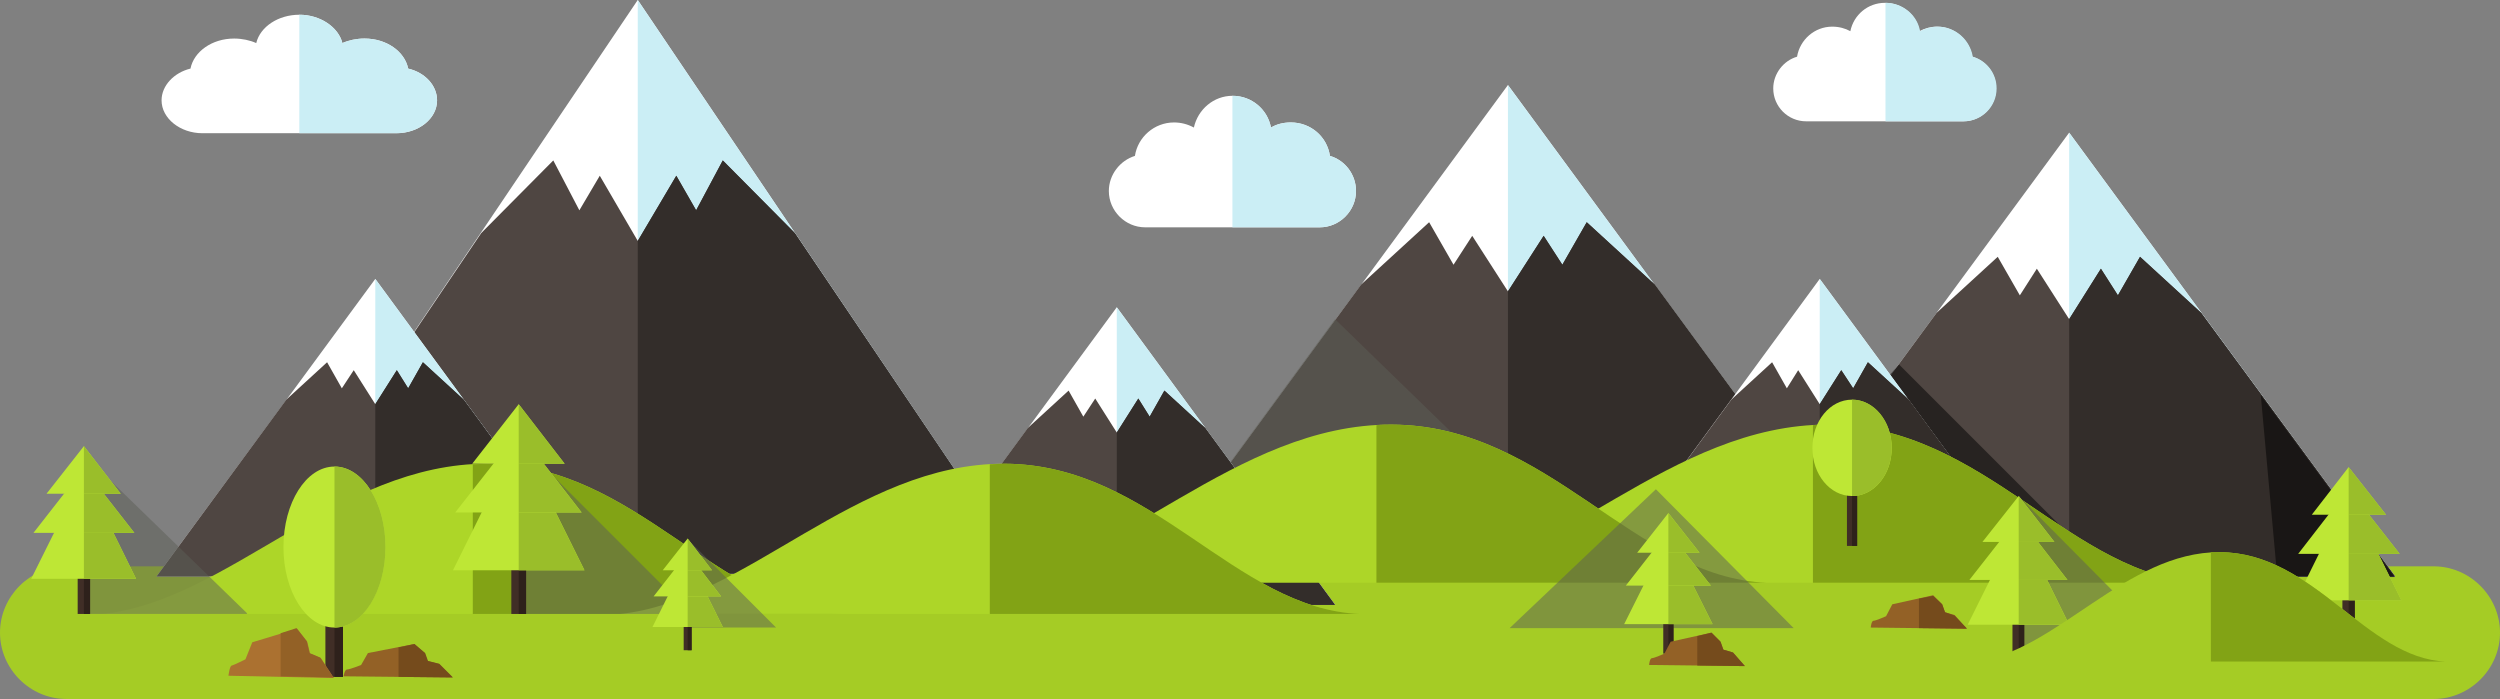 <?xml version="1.0" encoding="UTF-8"?>
<!-- Generator: Adobe Illustrator 19.1.0, SVG Export Plug-In . SVG Version: 6.00 Build 0)  -->
<svg version="1.1" id="Layer_1" xmlns="http://www.w3.org/2000/svg" xmlns:xlink="http://www.w3.org/1999/xlink" x="0px" y="0px" viewBox="0 0 441 123.3" style="enable-background:new 0 0 441 123.3;" xml:space="preserve" data-ember-extension="1">
<rect x="0" y="0" width="441" height="123.3" fill="#808080" stroke="none"/>
<style type="text/css">
	.st0{fill-rule:evenodd;clip-rule:evenodd;fill:#A5CC25;}
	.st1{fill-rule:evenodd;clip-rule:evenodd;fill:#FFFFFF;}
	.st2{fill-rule:evenodd;clip-rule:evenodd;fill:#CBEEF5;}
	.st3{fill-rule:evenodd;clip-rule:evenodd;fill:#4F4642;}
	.st4{fill-rule:evenodd;clip-rule:evenodd;fill:#332D2A;}
	.st5{opacity:0.5;fill-rule:evenodd;clip-rule:evenodd;}
	.st6{opacity:0.5;fill-rule:evenodd;clip-rule:evenodd;fill:#5C5E56;}
	.st7{fill-rule:evenodd;clip-rule:evenodd;fill:#ADD628;}
	.st8{fill-rule:evenodd;clip-rule:evenodd;fill:#82A315;}
	.st9{fill-rule:evenodd;clip-rule:evenodd;fill:#402E26;}
	.st10{fill-rule:evenodd;clip-rule:evenodd;fill:#2E211B;}
	.st11{fill-rule:evenodd;clip-rule:evenodd;fill:#BEE735;}
	.st12{fill-rule:evenodd;clip-rule:evenodd;fill:#9ABE2A;}
	.st13{fill-rule:evenodd;clip-rule:evenodd;fill:#AB7130;}
	.st14{fill-rule:evenodd;clip-rule:evenodd;fill:#936126;}
	.st15{fill-rule:evenodd;clip-rule:evenodd;fill:#754B1C;}
</style>
<path class="st0" d="M11.7,99.9h417.6c6.4,0,11.7,5.3,11.7,11.7l0,0c0,6.4-5.3,11.7-11.7,11.7H11.7c-6.4,0-11.7-5.3-11.7-11.7l0,0  C0,105.2,5.3,99.9,11.7,99.9z"/>
<g>
	<polygon class="st1" points="307.4,101.7 365,23.4 422.5,101.7  "/>
	<polygon class="st2" points="365,23.4 422.5,101.7 365,101.7  "/>
	<polygon class="st3" points="307.4,101.7 341.6,55.2 352.4,45.3 356.3,52.1 359.3,47.4 365,56.3 370.6,47.4 373.6,52.1 377.5,45.3    388.3,55.2 422.5,101.7  "/>
	<polygon class="st4" points="365,56.3 370.6,47.4 373.6,52.1 377.5,45.3 388.3,55.2 422.5,101.7 365,101.7  "/>
</g>
<polygon class="st5" points="398.8,69.7 401.7,101.7 422.4,101.8 "/>
<g>
	<polygon class="st1" points="202.3,101.7 266,15 329.7,101.7  "/>
	<polygon class="st2" points="266,15 329.7,101.7 266,101.7  "/>
	<polygon class="st3" points="202.3,101.7 240.1,50.2 252.1,39.2 256.4,46.7 259.7,41.6 266,51.4 272.3,41.6 275.6,46.7 279.9,39.2    291.9,50.2 329.7,101.7  "/>
	<polygon class="st4" points="266,51.4 272.3,41.6 275.6,46.7 279.9,39.2 291.9,50.2 329.7,101.7 266,101.7  "/>
</g>
<polygon class="st6" points="282.2,101.7 281.8,101.3 235.5,56.3 213.5,86.3 210.5,101.7 "/>
<g>
	<polygon class="st1" points="44.3,101.2 112.5,0 180.8,101.2  "/>
	<polygon class="st2" points="112.5,0 180.8,101.2 112.5,101.2  "/>
	<polygon class="st3" points="44.3,101.2 84.9,41.1 97.6,28.3 102.2,37.1 105.8,31 112.5,42.5 119.3,31 122.8,37.1 127.5,28.3    140.2,41.1 180.8,101.2  "/>
	<polygon class="st4" points="112.5,42.5 119.3,31 122.8,37.1 127.5,28.3 140.2,41.1 180.8,101.2 112.5,101.2  "/>
</g>
<polygon class="st5" points="372.7,102 335,64.3 322.1,78.6 "/>
<g>
	<polygon class="st1" points="282.5,101.7 321,49.2 359.6,101.7  "/>
	<polygon class="st2" points="321,49.2 359.6,101.7 321,101.7  "/>
	<polygon class="st3" points="282.5,101.7 305.4,70.5 312.6,63.9 315.2,68.5 317.2,65.3 321,71.3 324.8,65.3 326.9,68.5 329.5,63.9    336.7,70.5 359.6,101.7  "/>
	<polygon class="st4" points="321,71.3 324.8,65.3 326.9,68.5 329.5,63.9 336.7,70.5 359.6,101.7 321,101.7  "/>
</g>
<g>
	<polygon class="st1" points="27.6,101.7 66.2,49.2 104.7,101.7  "/>
	<polygon class="st2" points="66.2,49.2 104.7,101.7 66.2,101.7  "/>
	<polygon class="st3" points="27.6,101.7 50.5,70.5 57.7,63.9 60.3,68.5 62.4,65.3 66.2,71.3 70,65.3 72,68.5 74.6,63.9 81.8,70.5    104.7,101.7  "/>
	<polygon class="st4" points="66.2,71.3 70,65.3 72,68.5 74.6,63.9 81.8,70.5 104.7,101.7 66.2,101.7  "/>
</g>
<g>
	<polygon class="st1" points="158.4,106.7 197,54.2 235.5,106.7  "/>
	<polygon class="st2" points="197,54.2 235.5,106.7 197,106.7  "/>
	<polygon class="st3" points="158.4,106.7 181.3,75.5 188.5,68.9 191.1,73.5 193.2,70.3 197,76.3 200.8,70.3 202.8,73.5 205.4,68.9    212.6,75.5 235.5,106.7  "/>
	<polygon class="st4" points="197,76.3 200.8,70.3 202.8,73.5 205.4,68.9 212.6,75.5 235.5,106.7 197,106.7  "/>
</g>
<g>
	<path class="st7" d="M322.5,74.9c27.7,0.1,42.8,27,66.2,27.9H250.8C274.2,100.4,294.8,74.8,322.5,74.9z"/>
	<path class="st8" d="M322.5,74.9c27.7,0.1,42.8,27,66.2,27.9h-68.9V75C320.6,74.9,321.6,74.9,322.5,74.9z"/>
</g>
<g>
	<path class="st7" d="M245.5,74.9c27.7,0.1,42.8,27,66.2,27.9H173.8C197.2,100.4,217.8,74.8,245.5,74.9z"/>
	<path class="st8" d="M245.5,74.9c27.7,0.1,42.8,27,66.2,27.9h-68.9V75C243.6,74.9,244.5,74.9,245.5,74.9z"/>
</g>
<g>
	<path class="st7" d="M86,81.8c26.2,0.1,40.5,25.6,62.7,26.5H18.1C40.3,106,59.7,81.7,86,81.8z"/>
	<path class="st8" d="M86,81.8c26.2,0.1,40.5,25.6,62.7,26.5H83.4V81.9C84.2,81.9,85.1,81.8,86,81.8z"/>
</g>
<g>
	<path class="st7" d="M177.2,81.8c26.2,0.1,40.5,25.6,62.7,26.5H109.4C131.6,106,151,81.7,177.2,81.8z"/>
	<path class="st8" d="M177.2,81.8c26.2,0.1,40.5,25.6,62.7,26.5h-65.3V81.9C175.5,81.9,176.4,81.8,177.2,81.8z"/>
</g>
<g>
	<g>
		<rect x="325.8" y="85.2" class="st9" width="1.8" height="11.1"/>
		<rect x="326.7" y="85.2" class="st10" width="0.9" height="11.1"/>
	</g>
	<g>
		<path class="st11" d="M326.7,87.5c3.9,0,7-3.8,7-8.5c0-4.7-3.2-8.5-7-8.5c-3.9,0-7,3.8-7,8.5C319.7,83.7,322.8,87.5,326.7,87.5z"/>
		<path class="st12" d="M326.7,70.5c3.9,0,7,3.8,7,8.5c0,4.7-3.1,8.5-7,8.5V70.5z"/>
	</g>
</g>
<g>
	<g>
		<rect x="413.2" y="104.4" class="st9" width="2.1" height="7.6"/>
		<rect x="414.3" y="104.4" class="st10" width="1.1" height="7.6"/>
	</g>
	<g>
		<polygon class="st11" points="405,105.9 414.3,87.1 423.6,105.9   "/>
		<polygon class="st12" points="414.3,87.1 423.6,105.9 414.3,105.9   "/>
	</g>
	<g>
		<polygon class="st11" points="405.4,97.7 414.3,86.2 423.3,97.7   "/>
		<polygon class="st12" points="414.3,86.2 423.3,97.7 414.3,97.7   "/>
	</g>
	<g>
		<polygon class="st11" points="407.8,90.8 414.3,82.4 420.9,90.8   "/>
		<polygon class="st12" points="414.3,82.4 420.9,90.8 414.3,90.8   "/>
	</g>
</g>
<g>
	<path class="st1" d="M45.2,7.6c0.7-2.9,3.9-5,7.6-5s6.9,2.2,7.6,5c1.1-0.5,2.5-0.8,3.9-0.8c3.9,0,7.1,2.3,7.7,5.3   c3,0.7,5.1,3,5.1,5.6v0c0,3.2-3.2,5.8-7.2,5.8H35.7c-3.9,0-7.2-2.6-7.2-5.8v0c0-2.6,2.2-4.9,5.1-5.6c0.6-3,3.8-5.3,7.7-5.3   C42.7,6.8,44.1,7.1,45.2,7.6z"/>
	<path class="st2" d="M52.8,2.6c3.7,0,6.9,2.2,7.6,5c1.1-0.5,2.5-0.8,3.9-0.8c3.9,0,7.1,2.3,7.7,5.3c3,0.7,5.1,3,5.1,5.6v0   c0,3.2-3.2,5.8-7.2,5.8H52.8V2.6z"/>
</g>
<g>
	<path class="st1" d="M210.6,22.5c0.7-3.2,3.5-5.6,6.8-5.6c3.4,0,6.2,2.4,6.8,5.6c1-0.6,2.2-0.9,3.5-0.9c3.5,0,6.4,2.5,6.9,5.9   c2.7,0.8,4.6,3.3,4.6,6.2v0c0,3.5-2.9,6.4-6.4,6.4H202c-3.5,0-6.4-2.9-6.4-6.4v0c0-2.9,2-5.4,4.6-6.2c0.5-3.3,3.4-5.9,6.9-5.9   C208.3,21.6,209.5,21.9,210.6,22.5z"/>
	<path class="st2" d="M217.4,16.9c3.4,0,6.2,2.4,6.8,5.6c1-0.6,2.2-0.9,3.5-0.9c3.5,0,6.4,2.5,6.9,5.9c2.7,0.8,4.6,3.3,4.6,6.2v0   c0,3.5-2.9,6.4-6.4,6.4h-15.4V16.9z"/>
</g>
<g>
	<path class="st1" d="M326.4,5.5c0.6-2.9,3.1-5,6.1-5c3,0,5.6,2.1,6.1,5c0.9-0.5,2-0.8,3.1-0.8c3.1,0,5.7,2.3,6.2,5.3   c2.4,0.7,4.2,2.9,4.2,5.6v0c0,3.2-2.6,5.8-5.8,5.8h-27.7c-3.2,0-5.8-2.6-5.8-5.8v0c0-2.6,1.8-4.9,4.2-5.6c0.5-3,3.1-5.3,6.2-5.3   C324.4,4.7,325.5,5,326.4,5.5z"/>
	<path class="st2" d="M332.6,0.5c3,0,5.6,2.1,6.1,5c0.9-0.5,2-0.8,3.1-0.8c3.1,0,5.7,2.3,6.2,5.3c2.4,0.7,4.2,2.9,4.2,5.6l0,0   c0,3.2-2.6,5.8-5.8,5.8h-13.8V0.5z"/>
</g>
<polygon class="st6" points="316.4,110.8 292.1,86.3 266.3,110.8 "/>
<polygon class="st6" points="380.4,115.1 378.5,110.1 356.1,87.5 356.3,115.1 "/>
<g>
	<g>
		<rect x="355" y="108.8" class="st9" width="2" height="7.4"/>
		<rect x="356.1" y="108.8" class="st10" width="1" height="7.4"/>
	</g>
	<g>
		<polygon class="st11" points="347.1,110.2 356.1,92.1 365,110.2   "/>
		<polygon class="st12" points="356.1,92.1 365,110.2 356.1,110.2   "/>
	</g>
	<g>
		<polygon class="st11" points="347.4,102.3 356.1,91.2 364.7,102.3   "/>
		<polygon class="st12" points="356.1,91.2 364.7,102.3 356.1,102.3   "/>
	</g>
	<g>
		<polygon class="st11" points="349.7,95.6 356.1,87.5 362.4,95.6   "/>
		<polygon class="st12" points="356.1,87.5 362.4,95.6 356.1,95.6   "/>
	</g>
</g>
<g>
	<path class="st0" d="M391.6,97.4c16.7,0.1,25.7,18.7,39.8,19.3h-83C362.6,115.1,375,97.3,391.6,97.4z"/>
	<path class="st8" d="M391.6,97.4c16.7,0.1,25.7,18.7,39.8,19.3H390V97.4C390.5,97.4,391.1,97.4,391.6,97.4z"/>
</g>
<polygon class="st6" points="121.9,108.3 121.7,108.1 92.3,78.7 91.4,108.3 "/>
<g>
	<g>
		<rect x="90.2" y="98.8" class="st9" width="2.6" height="9.5"/>
		<rect x="91.5" y="98.8" class="st10" width="1.3" height="9.5"/>
	</g>
	<g>
		<polygon class="st11" points="79.9,100.6 91.5,77.2 103.1,100.6   "/>
		<polygon class="st12" points="91.5,77.2 103.1,100.6 91.5,100.6   "/>
	</g>
	<g>
		<polygon class="st11" points="80.3,90.4 91.5,76.1 102.6,90.4   "/>
		<polygon class="st12" points="91.5,76.1 102.6,90.4 91.5,90.4   "/>
	</g>
	<g>
		<polygon class="st11" points="83.3,81.8 91.5,71.3 99.6,81.8   "/>
		<polygon class="st12" points="91.5,71.3 99.6,81.8 91.5,81.8   "/>
	</g>
</g>
<g>
	<g>
		<rect x="293.4" y="108.9" class="st9" width="1.8" height="6.4"/>
		<rect x="294.3" y="108.9" class="st10" width="0.9" height="6.4"/>
	</g>
	<g>
		<polygon class="st11" points="286.5,110.1 294.3,94.5 302.1,110.1   "/>
		<polygon class="st12" points="294.3,94.5 302.1,110.1 294.3,110.1   "/>
	</g>
	<g>
		<polygon class="st11" points="286.8,103.3 294.3,93.7 301.8,103.3   "/>
		<polygon class="st12" points="294.3,93.7 301.8,103.3 294.3,103.3   "/>
	</g>
	<g>
		<polygon class="st11" points="288.8,97.5 294.3,90.5 299.8,97.5   "/>
		<polygon class="st12" points="294.3,90.5 299.8,97.5 294.3,97.5   "/>
	</g>
</g>
<g>
	<rect x="57.4" y="106.8" class="st9" width="3.1" height="12.6"/>
	<rect x="59" y="106.8" class="st10" width="1.5" height="12.6"/>
	<path class="st11" d="M59,110.7c4.9,0,9-6.4,9-14.2c0-7.8-4-14.2-9-14.2s-9,6.4-9,14.2C50,104.3,54,110.7,59,110.7z"/>
	<path class="st12" d="M59,82.3c5,0,9,6.4,9,14.2c0,7.8-4,14.2-9,14.2V82.3z"/>
</g>
<polygon class="st6" points="136.9,110.7 121.2,95 121.4,110.7 "/>
<g>
	<g>
		<rect x="120.6" y="109.6" class="st9" width="1.4" height="5.1"/>
		<rect x="121.3" y="109.6" class="st10" width="0.7" height="5.1"/>
	</g>
	<g>
		<polygon class="st11" points="115.1,110.6 121.3,98.1 127.5,110.6   "/>
		<polygon class="st12" points="121.3,98.1 127.5,110.6 121.3,110.6   "/>
	</g>
	<g>
		<polygon class="st11" points="115.3,105.2 121.3,97.5 127.2,105.2   "/>
		<polygon class="st12" points="121.3,97.5 127.2,105.2 121.3,105.2   "/>
	</g>
	<g>
		<polygon class="st11" points="116.9,100.6 121.3,95 125.6,100.6   "/>
		<polygon class="st12" points="121.3,95 125.6,100.6 121.3,100.6   "/>
	</g>
</g>
<polygon class="st6" points="43.6,108.3 43.5,108.1 15.8,81.2 14.9,108.3 "/>
<g>
	<g>
		<rect x="13.7" y="100.7" class="st9" width="2.1" height="7.6"/>
		<rect x="14.8" y="100.7" class="st10" width="1.1" height="7.6"/>
	</g>
	<g>
		<polygon class="st11" points="5.5,102.1 14.8,83.4 24,102.1   "/>
		<polygon class="st12" points="14.8,83.4 24,102.1 14.8,102.1   "/>
	</g>
	<g>
		<polygon class="st11" points="5.9,94 14.8,82.6 23.7,94   "/>
		<polygon class="st12" points="14.8,82.6 23.7,94 14.8,94   "/>
	</g>
	<g>
		<polygon class="st11" points="8.2,87.1 14.8,78.7 21.3,87.1   "/>
		<polygon class="st12" points="14.8,78.7 21.3,87.1 14.8,87.1   "/>
	</g>
</g>
<g>
	<path class="st13" d="M40.3,119.2c0,0,0.2-1.8,0.6-1.8c0.4-0.1,2.4-1.1,2.4-1.1l1.2-3l7.9-2.4l1.8,2.3l0.5,2.1l1.9,0.8l2.3,3.5   L40.3,119.2z"/>
	<polygon class="st14" points="49.5,111.7 52.3,110.8 54.1,113.1 54.6,115.2 56.5,116 58.8,119.5 49.5,119.3  "/>
</g>
<g>
	<path class="st14" d="M60.6,119.3c0,0,0.2-1.2,0.6-1.2c0.5,0,2.5-0.8,2.5-0.8l1.2-2.1l8.2-1.6l1.8,1.6l0.5,1.4l2,0.5l2.4,2.4   L60.6,119.3z"/>
	<polygon class="st15" points="70.3,114.2 73.1,113.6 75,115.2 75.5,116.6 77.5,117.1 79.9,119.5 70.3,119.4  "/>
</g>
<g>
	<path class="st14" d="M290.9,117.3c0,0,0.1-1.2,0.5-1.2c0.4,0,2.2-0.8,2.2-0.8l1.1-2.1l7.2-1.6l1.6,1.6l0.5,1.4l1.7,0.5l2.1,2.4   L290.9,117.3z"/>
	<polygon class="st15" points="299.4,112.2 301.9,111.6 303.5,113.2 304,114.6 305.7,115.1 307.8,117.5 299.4,117.4  "/>
</g>
<g>
	<path class="st14" d="M330,110.7c0,0,0.1-1.2,0.5-1.2c0.4,0,2.2-0.8,2.2-0.8l1.1-2.1l7.2-1.6l1.6,1.6l0.5,1.4l1.7,0.5l2.1,2.4   L330,110.7z"/>
	<polygon class="st15" points="338.5,105.6 341,105.1 342.6,106.6 343.1,108 344.8,108.6 347,110.9 338.5,110.8  "/>
</g>
</svg>
